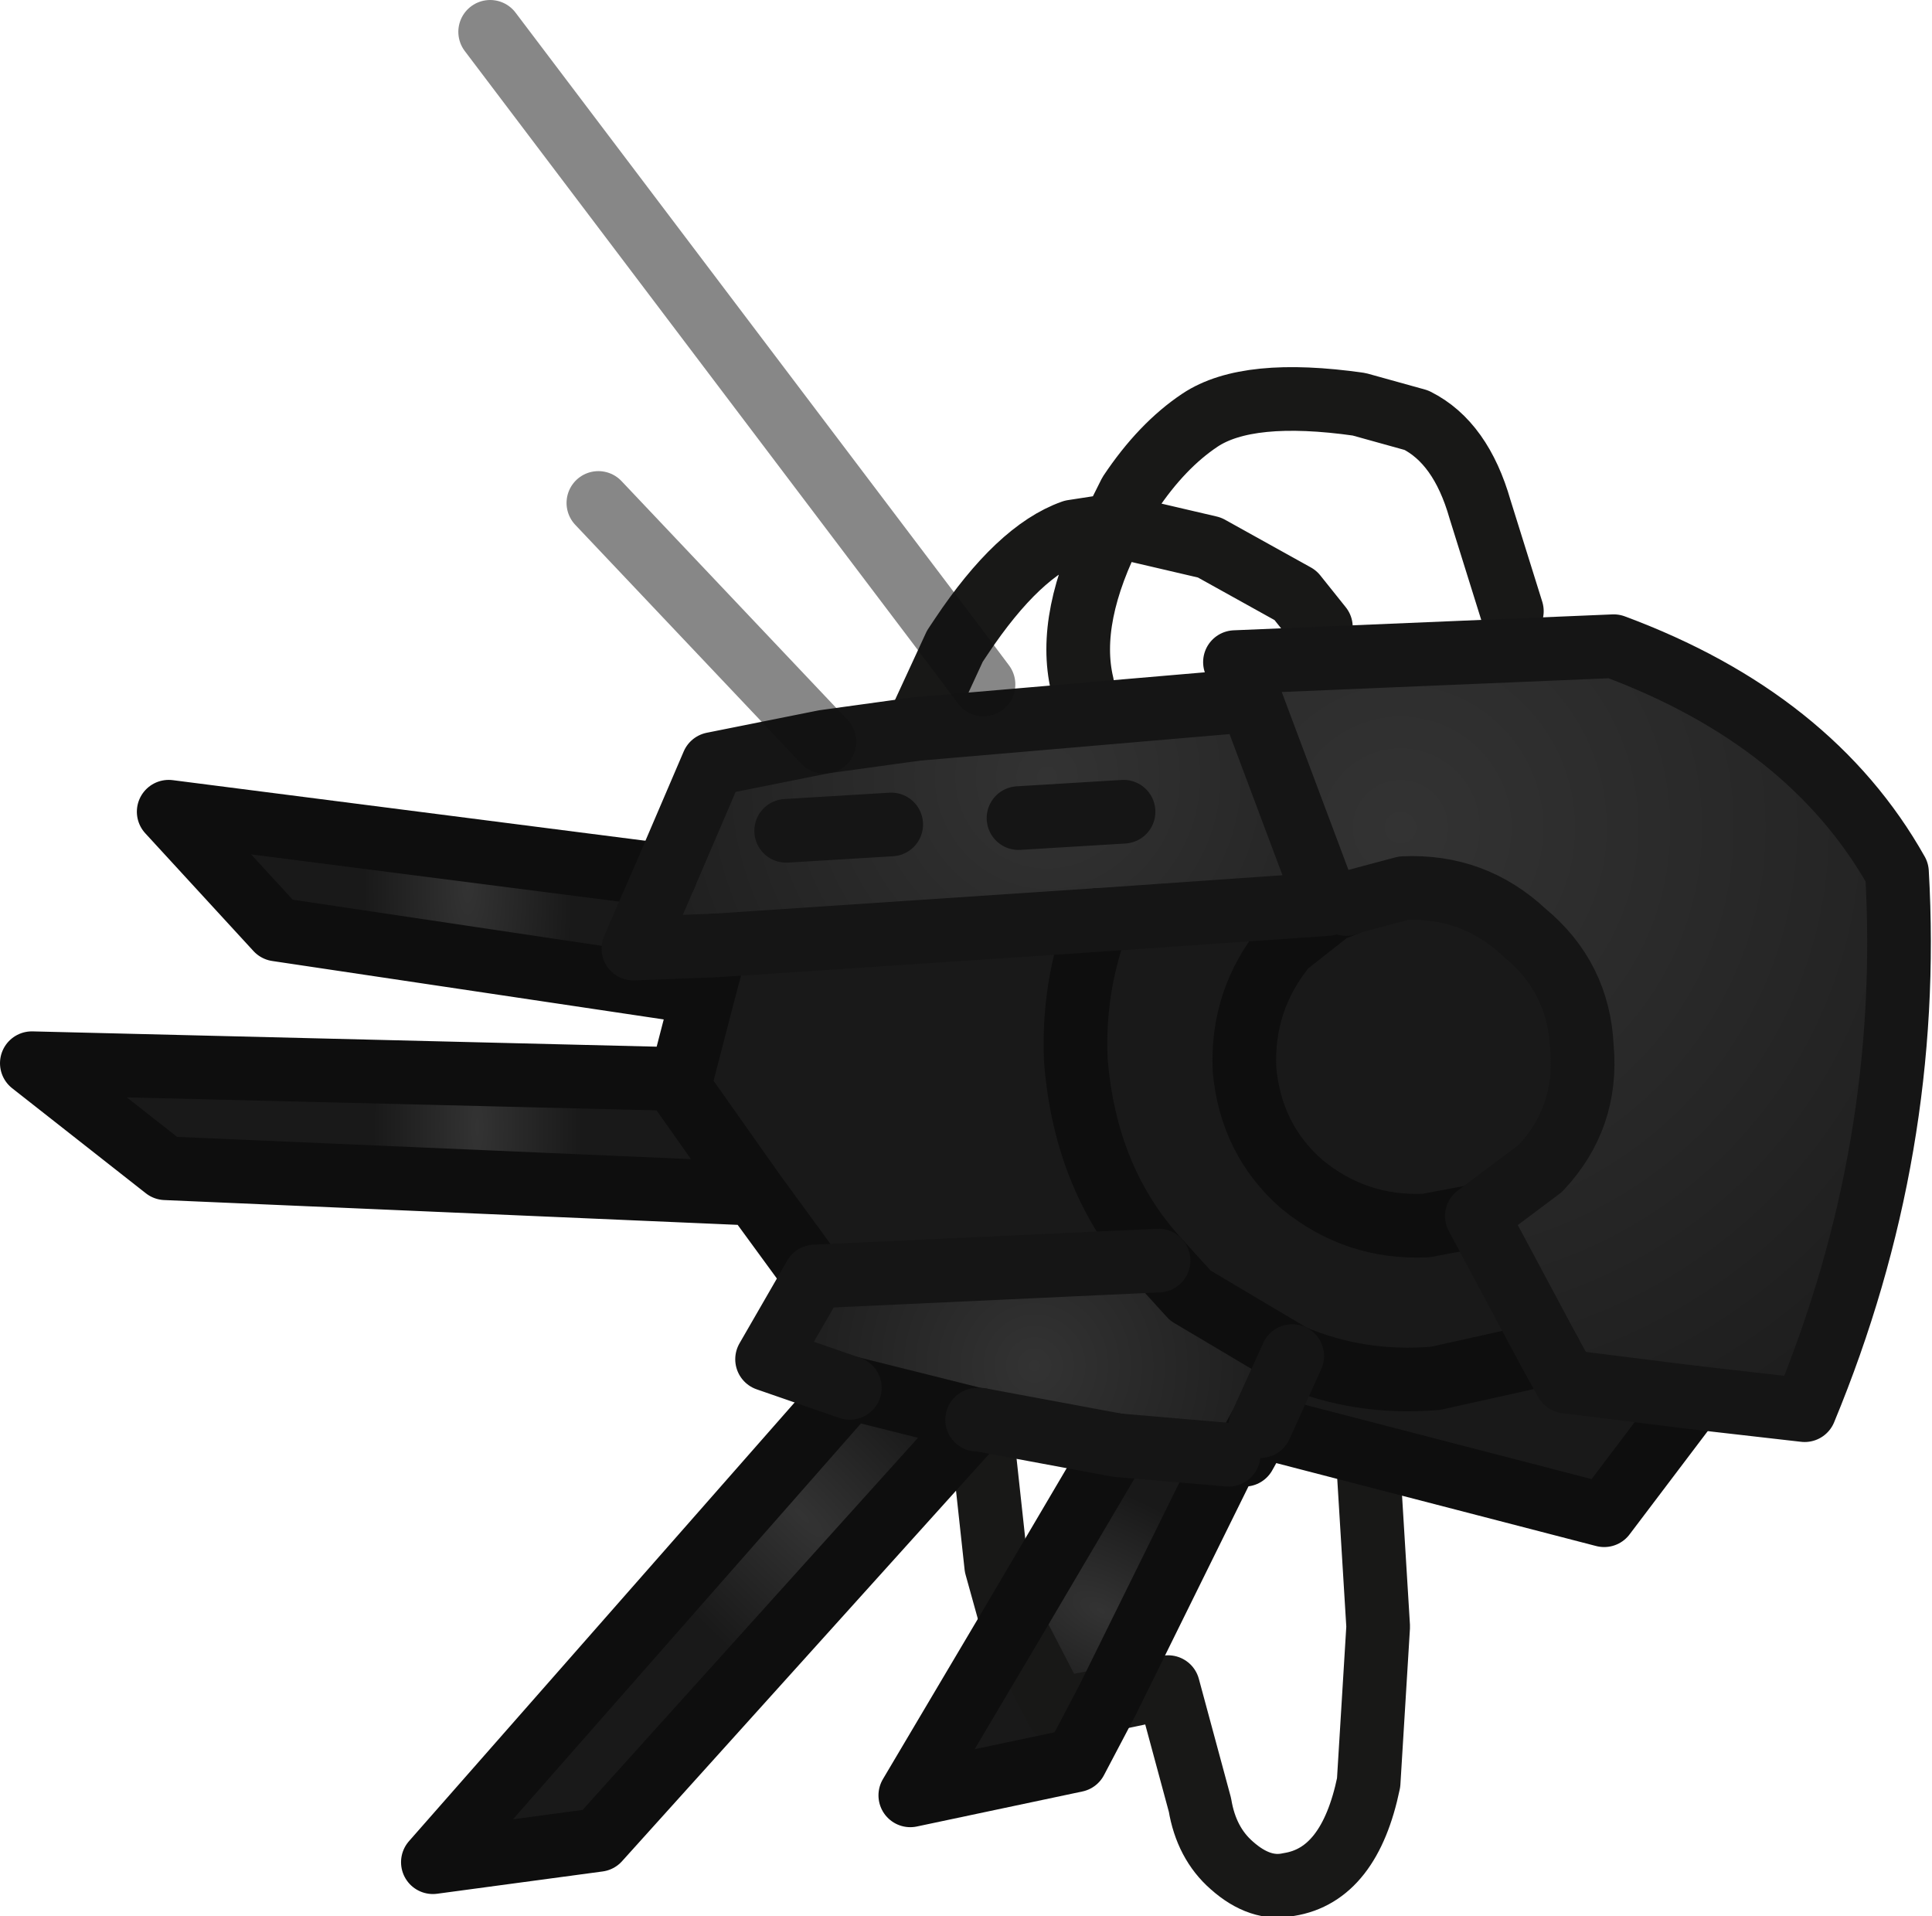 <?xml version="1.0" encoding="UTF-8" standalone="no"?>
<svg xmlns:ffdec="https://www.free-decompiler.com/flash" xmlns:xlink="http://www.w3.org/1999/xlink" ffdec:objectType="shape" height="30.1px" width="30.35px" xmlns="http://www.w3.org/2000/svg">
  <g transform="matrix(1.0, 0.0, 0.0, 1.0, 0.5, 3.65)">
    <path d="M20.35 10.55 L20.4 10.65 20.65 10.55 20.8 10.5 21.55 10.3 Q22.65 10.25 23.45 11.0 24.3 11.7 24.35 12.8 24.45 13.9 23.7 14.7 L22.7 15.45 23.85 17.6 24.1 18.05 26.1 18.3 24.7 20.15 19.3 18.75 19.8 17.65 Q20.85 18.1 22.05 18.0 L23.85 17.6 22.05 18.0 Q20.85 18.1 19.8 17.65 L18.2 16.7 17.7 16.15 12.3 16.4 11.35 15.1 10.15 13.4 10.2 13.3 10.55 11.95 10.75 11.2 16.75 10.8 20.35 10.55 M20.4 10.65 L19.7 11.2 Q19.0 12.05 19.05 13.15 19.15 14.25 19.95 14.95 20.8 15.65 21.9 15.6 L22.7 15.45 21.9 15.6 Q20.8 15.65 19.95 14.95 19.15 14.25 19.05 13.15 19.0 12.05 19.7 11.2 L20.4 10.65 M16.75 10.8 Q16.35 11.85 16.4 13.0 16.55 14.9 17.7 16.15 16.55 14.9 16.4 13.0 16.35 11.85 16.75 10.8" fill="#191919" fill-rule="evenodd" stroke="none"/>
    <path d="M20.65 10.55 L20.35 10.55 19.15 7.35 18.9 6.75 24.85 6.5 Q27.95 7.65 29.3 10.05 29.55 14.4 27.85 18.5 L26.1 18.3 24.1 18.05 23.85 17.6 22.7 15.45 23.7 14.7 Q24.45 13.9 24.35 12.8 24.3 11.7 23.45 11.0 22.65 10.25 21.55 10.3 L20.8 10.5 20.65 10.55" fill="url(#gradient0)" fill-rule="evenodd" stroke="none"/>
    <path d="M19.15 7.35 L20.35 10.55 16.75 10.8 10.75 11.2 9.45 11.25 9.95 10.1 10.7 8.35 12.45 8.0 13.9 7.8 19.15 7.35 M13.5 9.3 L11.85 9.4 13.5 9.3 M17.15 9.1 L15.5 9.2 17.15 9.1" fill="url(#gradient1)" fill-rule="evenodd" stroke="none"/>
    <path d="M9.95 10.1 L9.45 11.25 10.75 11.2 10.55 11.95 3.85 10.95 2.15 9.1 9.95 10.1" fill="url(#gradient2)" fill-rule="evenodd" stroke="none"/>
    <path d="M10.2 13.3 L10.15 13.4 11.35 15.1 2.1 14.7 0.0 13.05 10.2 13.3" fill="url(#gradient3)" fill-rule="evenodd" stroke="none"/>
    <path d="M19.8 17.65 L19.3 18.75 19.05 19.2 18.8 19.2 17.05 19.05 14.9 18.65 14.85 18.65 12.85 18.15 11.55 17.7 12.3 16.4 17.7 16.15 18.2 16.7 19.8 17.65" fill="url(#gradient4)" fill-rule="evenodd" stroke="none"/>
    <path d="M17.05 19.05 L18.8 19.2 16.9 23.05 16.1 23.2 15.4 21.85 16.1 23.2 16.9 23.05 16.4 24.0 13.8 24.55 15.4 21.85 17.05 19.05" fill="url(#gradient5)" fill-rule="evenodd" stroke="none"/>
    <path d="M12.85 18.15 L14.85 18.65 8.9 25.25 6.3 25.6 12.85 18.15" fill="url(#gradient6)" fill-rule="evenodd" stroke="none"/>
    <path d="M14.5 6.5 L14.6 6.35 Q15.5 5.0 16.35 4.7 L17.0 4.6 17.25 4.1 Q17.75 3.35 18.35 2.95 19.1 2.45 20.85 2.7 L21.75 2.95 Q22.45 3.3 22.75 4.35 L23.25 5.95 M16.9 23.05 L17.85 22.85 18.35 24.7 Q18.45 25.3 18.85 25.65 19.3 26.05 19.75 25.95 20.7 25.8 21.0 24.35 L21.15 21.9 21.0 19.45 M20.25 6.2 L19.85 5.7 18.5 4.95 17.0 4.6 Q16.25 6.05 16.5 7.1 M14.5 6.5 L13.9 7.8 M14.9 18.65 L15.15 20.95 15.4 21.85 16.1 23.2 16.9 23.05" fill="none" stroke="#181817" stroke-linecap="round" stroke-linejoin="round" stroke-width="1.0"/>
    <path d="M20.35 10.55 L20.4 10.65 20.65 10.55 20.35 10.55 M23.85 17.6 L22.05 18.0 Q20.85 18.1 19.8 17.65 L18.2 16.7 17.7 16.15 Q16.55 14.9 16.4 13.0 16.35 11.85 16.75 10.8 M19.3 18.75 L24.7 20.15 26.1 18.3 M22.7 15.45 L21.9 15.6 Q20.8 15.65 19.95 14.95 19.15 14.25 19.05 13.15 19.0 12.05 19.7 11.2 L20.4 10.65 M10.75 11.2 L10.55 11.95 10.2 13.3 10.15 13.4 11.35 15.1 12.3 16.4 M9.95 10.1 L2.15 9.1 3.85 10.95 10.55 11.95 M10.2 13.3 L0.0 13.05 2.1 14.7 11.35 15.1 M18.8 19.2 L19.05 19.2 19.3 18.75 M15.4 21.85 L17.05 19.05 M16.9 23.05 L18.8 19.2 M15.4 21.85 L13.8 24.55 16.4 24.0 16.9 23.05 M14.85 18.65 L12.85 18.15 6.3 25.6 8.9 25.25 14.85 18.65" fill="none" stroke="#0e0e0e" stroke-linecap="round" stroke-linejoin="round" stroke-width="1.0"/>
    <path d="M20.35 10.55 L19.15 7.35 13.9 7.8 12.45 8.0 10.7 8.35 9.95 10.1 9.45 11.25 10.75 11.2 16.75 10.8 20.35 10.55 M20.65 10.55 L20.8 10.5 21.55 10.3 Q22.65 10.25 23.45 11.0 24.3 11.7 24.35 12.8 24.45 13.9 23.7 14.7 L22.7 15.45 23.85 17.6 24.1 18.05 26.1 18.3 27.85 18.5 Q29.55 14.4 29.3 10.05 27.95 7.65 24.85 6.5 L18.9 6.75 19.15 7.35 M19.8 17.65 L19.3 18.75 M12.3 16.4 L17.7 16.15 M11.85 9.4 L13.5 9.3 M15.5 9.2 L17.15 9.1 M12.85 18.15 L11.55 17.7 12.3 16.4 M14.85 18.65 L14.9 18.65 17.05 19.05 18.8 19.2" fill="none" stroke="#151515" stroke-linecap="round" stroke-linejoin="round" stroke-width="1.0"/>
    <path d="M14.5 6.5 L14.95 7.1 M8.9 4.25 L12.45 8.0 M7.2 -3.15 L14.5 6.5" fill="none" stroke="#0e0e0e" stroke-linecap="round" stroke-linejoin="round" stroke-opacity="0.498" stroke-width="1.0"/>
  </g>
  <defs>
    <radialGradient cx="0" cy="0" gradientTransform="matrix(0.014, 0.0, 0.0, 0.014, 21.5, 9.35)" gradientUnits="userSpaceOnUse" id="gradient0" r="819.2" spreadMethod="pad">
      <stop offset="0.0" stop-color="#333333"/>
      <stop offset="1.0" stop-color="#1c1c1c"/>
    </radialGradient>
    <radialGradient cx="0" cy="0" gradientTransform="matrix(0.009, 0.0, 0.0, 0.009, 15.95, 8.55)" gradientUnits="userSpaceOnUse" id="gradient1" r="819.2" spreadMethod="pad">
      <stop offset="0.0" stop-color="#333333"/>
      <stop offset="1.0" stop-color="#1c1c1c"/>
    </radialGradient>
    <radialGradient cx="0" cy="0" gradientTransform="matrix(0.002, 0.0, 0.0, 0.006, 6.85, 10.25)" gradientUnits="userSpaceOnUse" id="gradient2" r="819.2" spreadMethod="pad">
      <stop offset="0.0" stop-color="#333333"/>
      <stop offset="1.0" stop-color="#191919"/>
    </radialGradient>
    <radialGradient cx="0" cy="0" gradientTransform="matrix(0.002, 0.0, 0.0, 0.009, 7.0, 14.05)" gradientUnits="userSpaceOnUse" id="gradient3" r="819.2" spreadMethod="pad">
      <stop offset="0.0" stop-color="#333333"/>
      <stop offset="1.0" stop-color="#191919"/>
    </radialGradient>
    <radialGradient cx="0" cy="0" gradientTransform="matrix(0.005, 0.0, 0.0, 0.005, 15.75, 17.8)" gradientUnits="userSpaceOnUse" id="gradient4" r="819.2" spreadMethod="pad">
      <stop offset="0.0" stop-color="#333333"/>
      <stop offset="1.0" stop-color="#1c1c1c"/>
    </radialGradient>
    <radialGradient cx="0" cy="0" gradientTransform="matrix(0.001, -0.002, 0.004, 0.002, 16.8, 21.65)" gradientUnits="userSpaceOnUse" id="gradient5" r="819.2" spreadMethod="pad">
      <stop offset="0.0" stop-color="#333333"/>
      <stop offset="1.0" stop-color="#191919"/>
    </radialGradient>
    <radialGradient cx="0" cy="0" gradientTransform="matrix(0.002, -0.002, 0.007, 0.007, 12.1, 20.15)" gradientUnits="userSpaceOnUse" id="gradient6" r="819.2" spreadMethod="pad">
      <stop offset="0.0" stop-color="#333333"/>
      <stop offset="1.0" stop-color="#191919"/>
    </radialGradient>
  </defs>
</svg>
